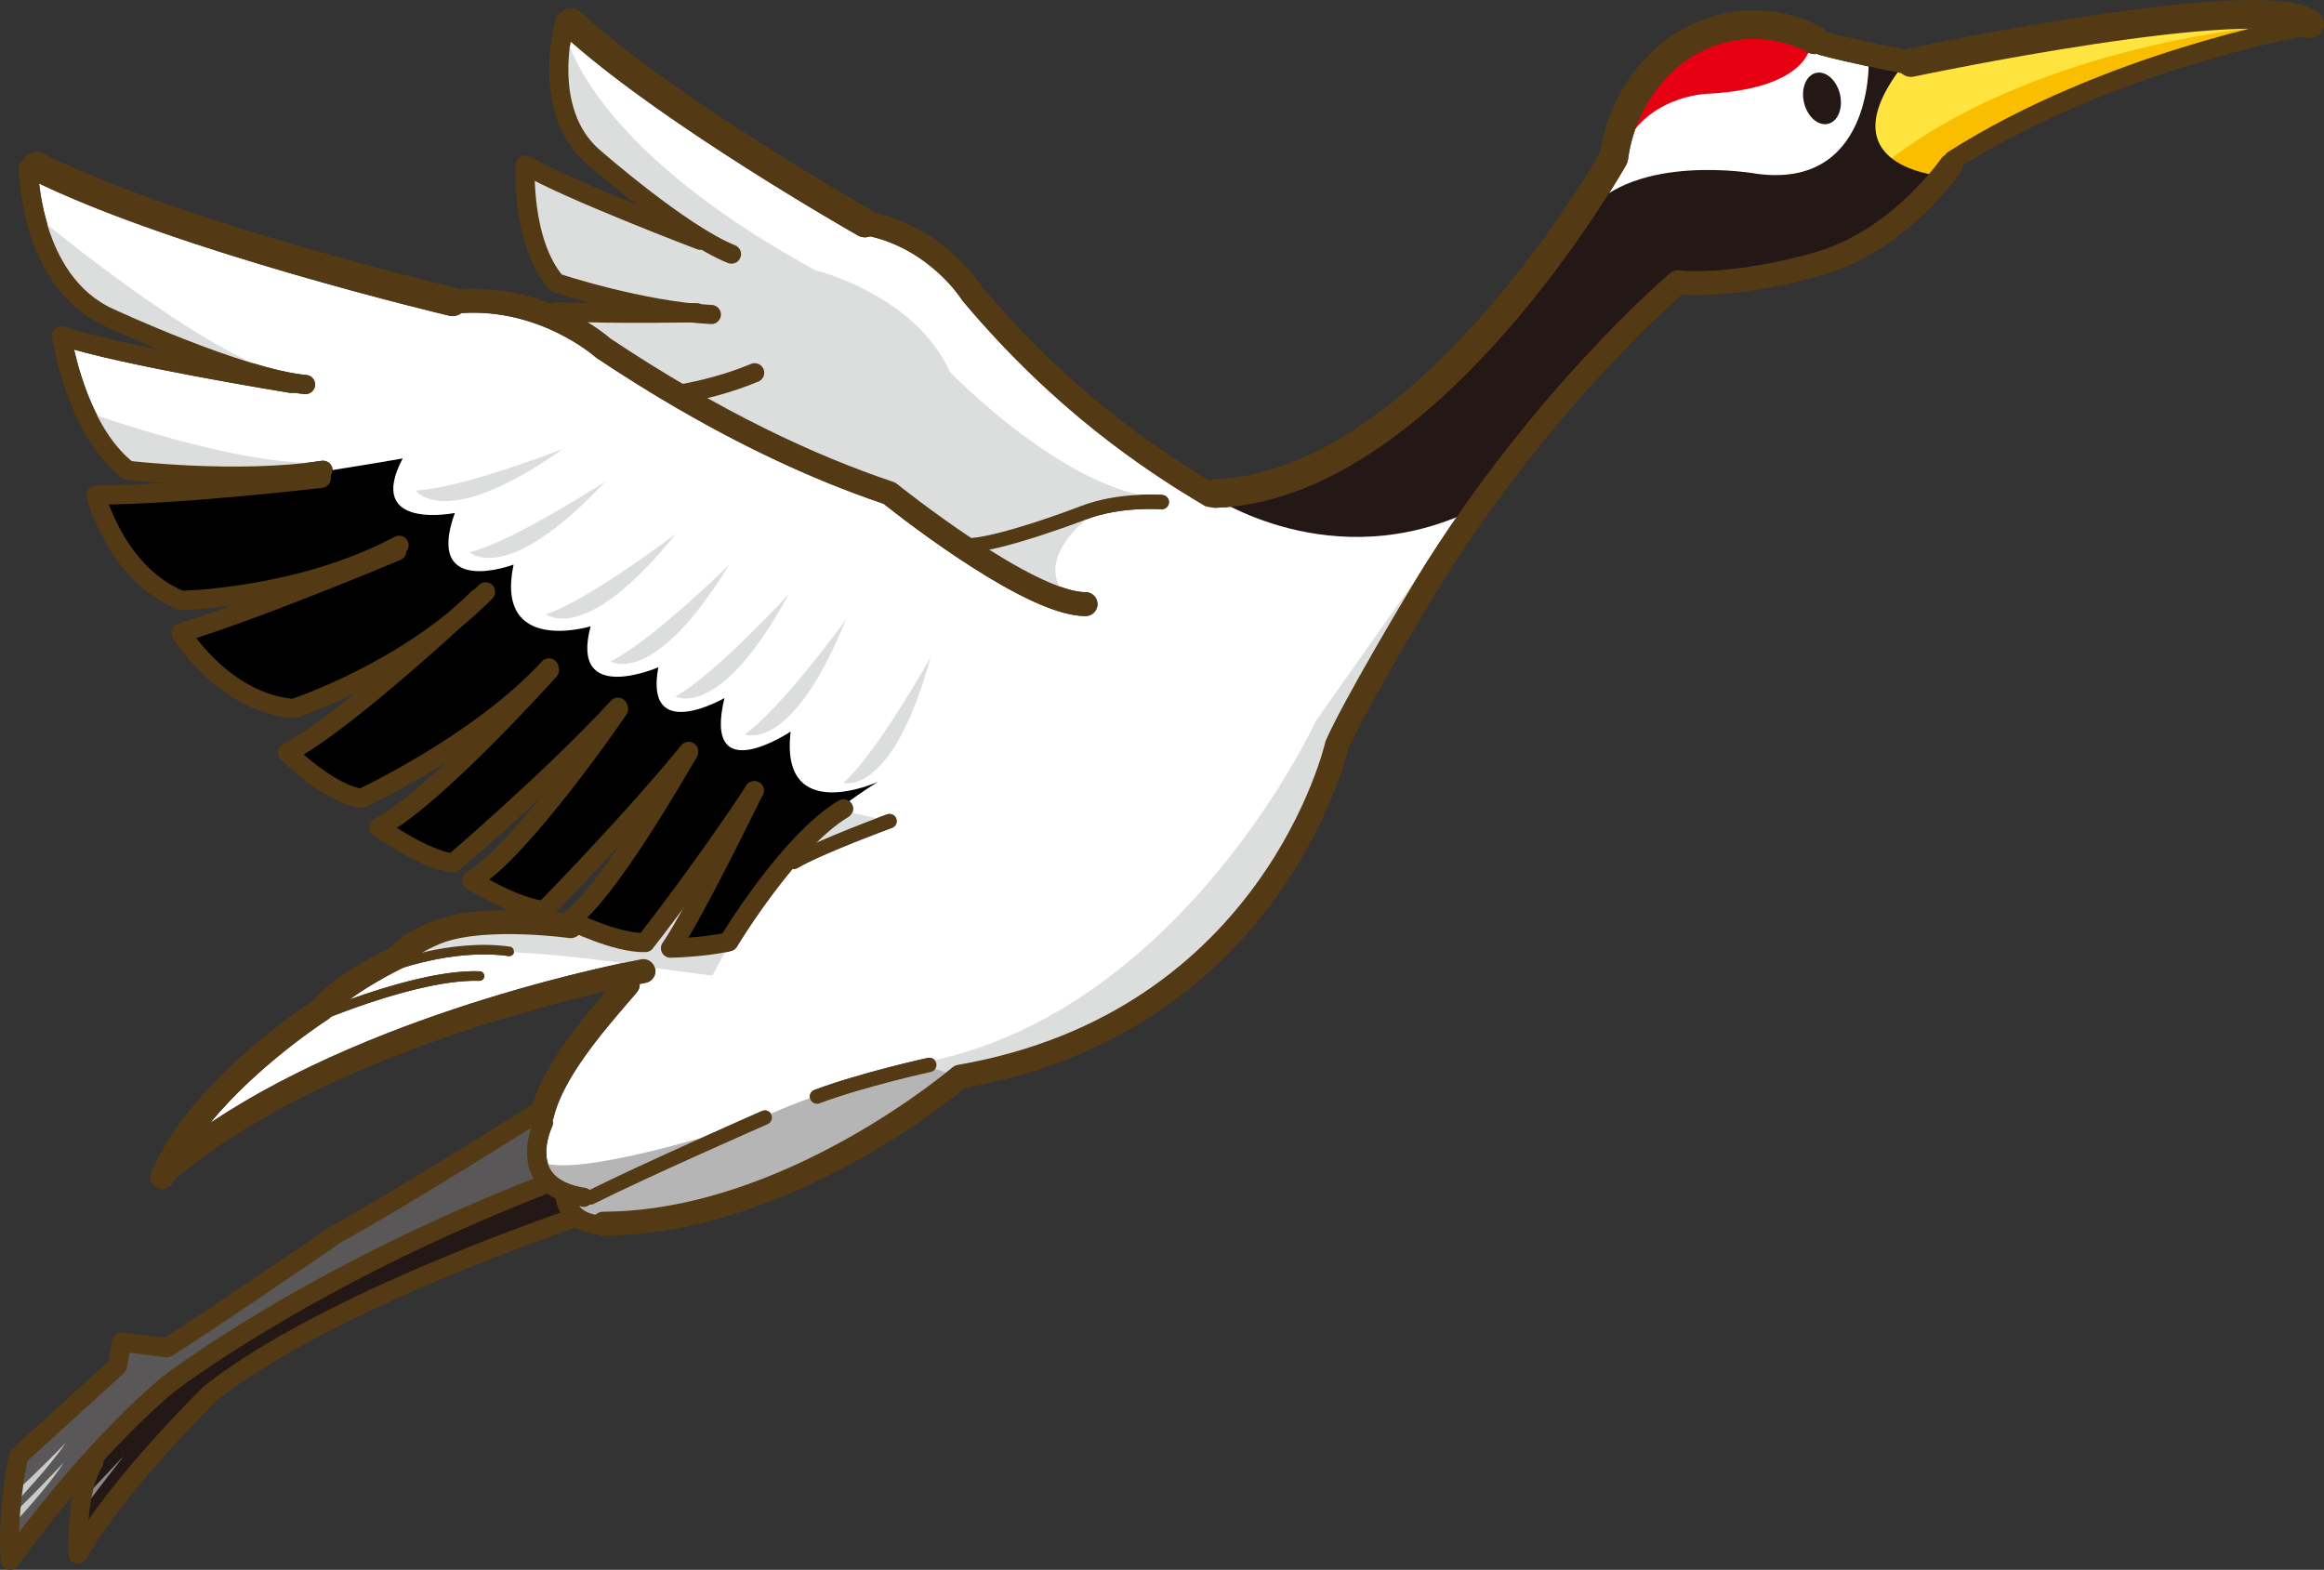 <?xml version="1.0" encoding="UTF-8"?><svg id="_レイヤー_1" xmlns="http://www.w3.org/2000/svg" width="235.71mm" height="159.23mm" viewBox="0 0 668.16 451.36"><rect x="0" y="0" width="668.16" height="451.36" fill="#333333" stroke="none"/><defs><style>.cls-1{fill:#898989;}.cls-1,.cls-2,.cls-3,.cls-4,.cls-5,.cls-6,.cls-7,.cls-8,.cls-9,.cls-10,.cls-11{stroke-width:0px;}.cls-2{fill:#231815;}.cls-12{stroke-width:2.75px;}.cls-12,.cls-13,.cls-14,.cls-15,.cls-16{fill:none;stroke:#543a14;stroke-linecap:round;stroke-linejoin:round;}.cls-4{fill:#c9caca;}.cls-13{stroke-width:4.12px;}.cls-5{fill:#ffe33f;}.cls-6{fill:#fff;}.cls-7{fill:#dcdddd;}.cls-8{fill:#595757;}.cls-9{fill:#b5b5b6;}.cls-14{stroke-width:6.87px;}.cls-10{fill:#fabe00;}.cls-11{fill:#e60012;}.cls-15{stroke-width:5.5px;}.cls-16{stroke-width:8.24px;}</style></defs><path class="cls-6" d="M173.47,348.38c51.42-.12,99.81-41.03,100.3-41.44.47-.4,1.04-.67,1.65-.77,86.94-15.09,105.42-91.95,105.6-92.73.05-.22.12-.43.21-.63,5.09-11.44,21.75-39.34,22.45-40.51,33.83-57.44,76.12-93.44,76.54-93.79.83-.7,1.88-.89,2.87-.7,17.88,1.22,39.42-5.47,39.67-5.55,21.28-6.44,35.16-26.4,35.3-26.6.33-.48.78-.81,1.26-1.06.21-.38.49-.72.88-.97,31.06-19.73,67.56-30.62,86.84-35.43-22.77.27-65.69,7.26-96.75,13.83-1.34.28-2.65-.12-3.6-.97-3.76-.75-15.65-3.14-23.54-5.26-.25-.07-.45-.22-.67-.33-.89.16-1.84.05-2.71-.41-3.92-2.11-17.91-8.27-33.79,1.52-.62.37-15.21,9.25-17.93,29.32-.07.52-.24,1.02-.49,1.47-1.74,3.09-34.61,60.77-79.14,86.48-12.21,7.05-25.31,11.7-38.88,12.15-.55.02-1.08-.08-1.57-.26-.62.01-1.25-.13-1.82-.47-17.12-10.15-42.95-27.29-69.35-58.75-.1-.12-.2-.26-.29-.4-.09-.15-9.05-14.19-26.38-18.17-1.1.41-2.36.38-3.47-.25-2.28-1.3-54.67-31.15-82.6-55.81-1.14,7.59-1.77,22.39,8.37,31.18.25.22,25.13,21.97,38.91,27.44,1.41.56,2.1,2.16,1.54,3.57-.24.6-.66,1.06-1.18,1.36-.7.41-1.58.5-2.39.18-2.34-.93-4.94-2.26-7.65-3.85-.43.05-.86.04-1.29-.13-1.42-.54-31.88-12.13-46.59-19.61.22,6.63,1.51,19.14,7.75,26.91,3.72,1.19,20.92,6.47,37.14,8.26.99-.02,1.61-.03,1.64-.03.47-.01.89.12,1.28.32,1.04.09,2.07.16,3.09.21,1.52.08,2.68,1.37,2.61,2.88-.05.97-.59,1.79-1.37,2.24-.44.26-.96.39-1.51.36-1.95-.1-3.94-.28-5.94-.49-4.63.08-16.81.24-29.37-.02,3.5,2.18,5.73,4.04,6.42,4.64,6.97,4.65,13.89,9,20.77,13.04,7.14-1.35,13.77-3.25,19.66-5.72,1.4-.59,3.01.07,3.6,1.47.54,1.29.02,2.76-1.16,3.44-.1.06-.21.11-.32.15-4.51,1.89-9.42,3.45-14.62,4.72,18.24,10.22,36.11,18.33,53.37,24.1.38.13.75.33,1.06.58,4.54,3.66,12.63,9.77,21.42,15.61,9.9-.89,31.33-9.14,31.56-9.23,10.69-4.13,22.84-3.21,23.35-3.17,1.13.09,1.98,1.08,1.89,2.22-.06.7-.46,1.3-1.02,1.62-.35.2-.76.3-1.19.27-.11,0-11.74-.88-21.53,2.91-.83.32-16.73,6.43-27.9,8.72,10.57,6.67,21.36,12.24,27.64,12.21,1.9,0,3.44,1.52,3.45,3.42,0,1.28-.69,2.4-1.72,2.99-.5.29-1.08.46-1.7.46-16.8.08-52.1-27.52-58.06-32.29-26.47-8.93-54.24-23.04-82.55-41.95-.14-.09-.27-.19-.39-.3-.16-.15-16.05-14.07-38.52-12.55-.14.1-.26.21-.41.29-.88.51-1.95.69-3.01.44-3.18-.76-76.72-18.31-117.92-38.02,1.01,8.94,5.06,28.59,21.2,36.01.37.17,37.37,17.35,55.65,19.07,1.51.14,2.62,1.48,2.48,2.99-.09.92-.62,1.69-1.37,2.12-.48.27-1.04.41-1.63.36-1.01-.09-2.07-.24-3.17-.41-.35.09-.73.12-1.12.05-1.88-.3-42.86-7-61.99-12.43,1.77,7.75,6.5,23.8,16.59,32.06,4.92.54,32.62,3.27,54.56-.07,1.5-.23,2.9.8,3.13,2.3.12.77-.12,1.49-.55,2.06.03.11.09.21.11.33.18,1.51-.91,2.87-2.41,3.05-.39.05-37.02,4.35-61.38,4.79,2.32,6.23,8.55,19.36,21.23,24.78,4.47-.15,35.07-1.7,60.91-15.49,1.34-.71,3-.21,3.72,1.13.56,1.04.35,2.26-.39,3.09-.04,1.03-.64,2-1.66,2.43-.37.16-35.44,14.91-58.71,22.47,4.05,5.28,13.86,16,27.57,17.46,3.7-1.27,26.25-9.46,45.68-25.43,3.65-3.33,5.96-5.5,6.05-5.59.18-.16.38-.25.58-.36.46-.44.93-.86,1.37-1.31,1.08-1.07,2.81-1.08,3.89,0,1.08,1.07,1.08,2.81.01,3.89-2.59,2.6-5.29,5.02-8.04,7.31-10.57,9.68-32.67,29.35-46.22,37.51,4.16,3.6,10.94,8.68,16.19,9.75,5.06-2.44,34.45-17.08,52.32-36.5,1.03-1.12,2.77-1.19,3.88-.16.58.53.86,1.25.88,1.98.24.87.09,1.83-.56,2.56-1.28,1.42-29.22,32.49-45.91,43.47,4.26,2.69,10.58,6.2,15.35,7.23,5.16-4.45,29.69-25.81,46.21-43.78,1.03-1.13,2.77-1.19,3.88-.16.41.38.63.85.75,1.35.43.86.43,1.91-.15,2.77-1.06,1.56-24.32,35.47-39.49,47.48,4.19,2.3,10.31,5.22,14.86,5.94,4.66-4.78,25.68-26.51,40.36-44.55.96-1.18,2.69-1.35,3.87-.4.81.66,1.11,1.68.93,2.64,0,.08,0,.16-.02.25,0,.01,0,.02-.01.03-.06.31-.15.62-.32.91l-.9,1.53c-9.67,16.42-21.53,35.66-30.61,44.6,4.4,1.85,10.78,4.12,15.39,4.37,3.56-4.59,17.93-23.34,30.42-42.45.06-.09.15-.14.22-.23.08-.08.15-.17.24-.24.9-.84,2.27-1.03,3.34-.33,1.27.83,1.63,2.53.8,3.81-.04.06-.08.11-.11.17-1.47,3.01-13.78,28.16-21.16,40.64,2.96-.22,6.68-.6,9.8-1.26,3.28-5.3,18.61-29.28,33.33-38.15,1.23-.72,2.99-.36,3.77.94.78,1.3.36,2.99-.94,3.77-3.01,1.82-6.09,4.39-9.1,7.34,8.73-3.89,19.59-7.87,20.19-8.09,1.07-.39,2.25.16,2.65,1.23.35.96-.05,2-.91,2.49-.1.06-.21.11-.32.15-.2.07-19.69,7.22-27.23,11.57-.42.24-.89.29-1.33.22-8.95,10.64-15.9,22.17-16.01,22.35-.24.4-.58.74-.98.97-.22.13-.46.22-.72.29-6.85,1.69-16.87,1.92-17.29,1.93-1.03.02-1.99-.54-2.48-1.45-.49-.91-.43-2.02.17-2.87,1.46-2.09,3.51-5.59,5.78-9.71-5.09,6.83-8.56,11.26-8.63,11.36-.22.28-.49.51-.79.69-.39.22-.82.35-1.28.36-6.08.21-14.46-2.9-19.28-4.95-.73.68-1.71,1.06-2.78.91-.23-.03-23.08-3.18-35.71,1.16-1.25.44-3.88,1.53-6.34,2.97,6.79-1.59,15.97-2.93,25.06-1.66.75.1,1.28.8,1.17,1.55-.06.44-.32.8-.67,1-.26.15-.56.21-.88.17-11.86-1.66-24.22,1.44-30.35,3.35-3.14,1.52-10.14,5.27-15.34,9.12,10.08-3.62,25.98-8.52,37.37-8.09.76.03,1.35.66,1.32,1.42-.02.49-.29.91-.69,1.14-.22.13-.47.19-.74.18-13.61-.5-34.76,7.22-42.67,10.33-.22.26-.45.51-.74.69-.26.16-19.95,12.79-33.93,29.84,49.31-33.07,120.61-46.44,123.92-47.05,1.87-.34,3.65.89,4,2.76.27,1.47-.44,2.89-1.66,3.6-.33.19-.7.33-1.1.41-.07.01-.7.13-1.72.34.04.84-.21,1.69-.8,2.38l-2.1,2.45c-7.67,8.9-19.26,22.35-21.86,33.69-.05.23-.19.42-.29.63.18.62.15,1.31-.15,1.94-.03.07-3.22,6.87-.63,11.84,1.54,2.96,4.97,4.88,10.19,5.7.49.08.9.31,1.26.6,14.96-7.5,49.21-22.55,49.56-22.7,1.04-.46,2.26.02,2.72,1.06.43.97.04,2.09-.85,2.61-.06.04-.13.07-.2.1-.35.15-35.46,15.57-49.97,22.91-.38.2-.79.22-1.19.17-.13.11-.23.26-.37.34-.53.3-1.15.43-1.8.33-.3-.05-.57-.12-.86-.17.85,1,2.29,2.03,4.73,2.46.6-.53,1.37-.88,2.23-.88ZM232.96,316.02c-.4-1.07.17-2.26,1.21-2.65,13.03-4.88,31.77-9.03,32.56-9.2,1.11-.24,2.21.46,2.46,1.57.2.9-.22,1.79-.98,2.23-.18.1-.37.18-.59.23-.19.04-19.25,4.26-32.01,9.04-1.07.4-2.25-.14-2.65-1.21Z"/><path class="cls-5" d="M655.08,7.92s-33.6-10.91-108.02,10.92c0,0-22.61,25.83,8.03,31.98l6.33-5.52s24.26-17.48,93.66-37.38Z"/><path class="cls-8" d="M156.31,318.88s-5.1,15.9,1.8,21.44c0,0-81.4,33.51-107.04,55.98,0,0-42.79,40.84-47.52,50.97,0,0-1.45-19,1.91-29.66l28.44-25.41.85-6.31,13.64,1.64,47.15-31.45,60.76-37.2Z"/><path class="cls-2" d="M158.79,339.66l5.93,9.8s-85.1,31.68-103.93,51.28c0,0-36.79,36.58-38.06,44.45,0,0-.59-18.43,3.94-26.6,0,0,26.39-36.05,132.12-78.93Z"/><path class="cls-11" d="M467.41,41.06c8.01-14.37,24.61-14.16,24.61-14.16,28.2-1.8,28.55-14.05,28.55-14.05-11.15-7.89-23.25-5.77-23.25-5.77-18.25,3.95-26.77,15.89-30.73,27l.81,6.99Z"/><path class="cls-4" d="M5.21,431.29s8.93-9.43,13.65-16.37c0,0-10.4,10.57-13.18,12.82l-.47,3.54Z"/><path class="cls-4" d="M4.55,437.45s9.23-9.84,13.76-16.91c0,0-10.61,11.19-13.32,13.52l-.44,3.38Z"/><polygon class="cls-1" points="23.87 431.02 35.55 418.64 22.59 435.49 23.87 431.02"/><path class="cls-7" d="M161.84,129.08s-29.29,11.43-42.27,11.93c0,0,8.12,12.16,42.27-11.93Z"/><path class="cls-7" d="M174.01,138.45s-26.33,17.17-38.94,20.31c0,0,10.43,10.25,38.94-20.31Z"/><path class="cls-7" d="M194.33,153.46s-25,19.07-37.34,23.13c0,0,11.16,9.45,37.34-23.13Z"/><path class="cls-7" d="M209.58,162.43s-22.36,22.11-34.07,27.72c0,0,12.28,7.95,34.07-27.72Z"/><path class="cls-7" d="M226.77,170.82s-21.2,23.22-32.61,29.42c0,0,12.67,7.31,32.61-29.42Z"/><path class="cls-7" d="M243.17,178.2s-18.43,25.48-29.06,32.93c0,0,13.41,5.83,29.06-32.93Z"/><path class="cls-7" d="M267.54,189.01s-15.35,27.44-25.06,36.08c0,0,14,4.23,25.06-36.08Z"/><path class="cls-10" d="M647.59,8.05s-64.22,6.1-105.56,38.88l11.52,4.25s51.5-30.85,94.04-43.14Z"/><path class="cls-2" d="M537.25,18.15s.95,36.35-32.25,31.8c0,0-34.74-6.3-49.21,11.54,0,0-51.83,81.76-107.91,80.82,0,0,35,24.21,76.11,4.05,0,0,24.04-35.3,57.36-64.85,0,0,49.62,6.26,76.94-30.93,0,0-33.39-2.35-11.86-30.91l-9.18-1.51Z"/><path class="cls-3" d="M115.75,131.82s-69.65,12.18-87.38,10.78c0,0,5.61,21.62,23.37,30.4l27.31-3.08-26.12,12.33s11.89,20.91,30.94,21.1l29.47-12.69s-12.06,15.98-29.76,25.3c0,0,10.85,12.85,20.27,13.55,0,0,22.11-10.43,34.95-20.37,0,0-11.64,18.27-28.88,28.4l19.62,10.86s24.44-19.52,35.62-31.39c0,0-5.61,14.96-28.73,35.52l18.89,9.29,29.88-29.16-20.04,32.14s14.51,7.31,19.75,6.09l22.72-28.44s-14.3,29.9-13.89,29.66,14.52-1.71,14.52-1.71c0,0,11.16-24.98,44.09-45.57,0,0-28.32,12.78-25.03-14.5,0,0-25.45,17.07-19.04-9.63,0,0-23.2,13.4-19-8.86,0,0-25.64,11.23-19.48-11.76,0,0-27.66,8.43-22.15-17.75,0,0-25.73,9.7-16.89-14.84,0,0-25.95,5.2-15-15.67Z"/><path class="cls-7" d="M12.2,63.43s50.06,41.7,73.68,45.52c0,0-41.08-7.61-59.72-20.65,0,0-15.36-13.54-13.96-24.86Z"/><path class="cls-7" d="M26.15,118.84s42.87,15.51,66.87,14.15c0,0-31.38,9.19-56.98,1.96,0,0-11.4-10.47-9.89-16.1Z"/><path class="cls-7" d="M162.69,9.79s5.71,31.87,71.74,67.92c0,0,28.58,6.9,38.69,29.23,0,0,32,33.22,59.06,36.11,0,0-20.79,4.07-25.12,6.18,0,0-25.19,8.59-28.89,8.35l-23.25-15.53s-77.77-31.65-94.82-51.56l32.37-1.64-33.74-8.29s-10.57-19.68-7.05-32.82l41.96,17.03s-25.65-19.7-29.69-28.07c0,0-7.22-15.93-1.26-26.91Z"/><path class="cls-9" d="M276.1,306.88s-25.04-1.16-62.24,16.89l-44.71,20.86-7.03,1.01s9.95,20.54,67.8-7.91c0,0,38.46-19.16,46.18-30.85Z"/><path class="cls-9" d="M209.64,324.74s-43.49,13.92-53.88,9.41c0,0,1.48,11.16,13.39,10.48,0,0,36.85-19.15,40.49-19.89Z"/><path class="cls-7" d="M417.01,152.38l-38.7,54.92s-38.95,84.84-114.1,98.45l9.99,3.34s41.66,1.17,84.98-46.96c0,0,20.94-29.26,26.52-51.74l31.31-58.01Z"/><polygon class="cls-7" points="242.17 233.01 254.71 235.92 229.35 246.01 242.17 233.01"/><path class="cls-7" d="M209.56,271.8l-4.78,8.71-19.73-2.62s-45.19-7.89-68.23-2.29c0,0-4.1-9.54,38.29-11.95l29.79,7.25,18.83-21.31-10.01,22.53,15.83-.32Z"/><path class="cls-7" d="M317.25,145.58s-23.74,14.76-9.02,27.42c0,0-18.66-6.68-30.06-15.43l18.95-5.65,20.14-6.34Z"/><path class="cls-16" d="M549.41,17.99s100.45-21.27,114.62-11.13"/><path class="cls-15" d="M661.04,7.87s-54.96,9.86-99.39,38.07"/><path class="cls-16" d="M521.71,11.43c-4.57-2.47-20.21-9.26-37.84,1.6,0,0-16.88,9.85-19.92,32.32,0,0-53.14,94.49-114.56,96.52"/><path class="cls-14" d="M548.52,17.91s-15.24-2.95-24.5-5.43"/><path class="cls-14" d="M560.87,47.6s-14.38,21.06-37.14,27.95c0,0-22.16,6.97-40.92,5.69"/><path class="cls-14" d="M130.09,86.77c25.51-2.8,43.29,13.27,43.29,13.27,32.11,21.45,59.82,34.22,82.32,41.75,0,0,39.76,31.99,56.38,31.91"/><path class="cls-16" d="M130.09,86.77S51.07,68.04,10.43,47.8"/><path class="cls-15" d="M8.13,48.22s.17,32.48,23.12,43.04c0,0,37.59,17.53,56.55,19.31"/><path class="cls-15" d="M83.71,110.24s-49.94-8.12-66.03-13.71c0,0,4.01,27.04,19.09,38.69,0,0,31.35,3.77,56.07,0"/><path class="cls-15" d="M92.38,137.53s-40.59,4.8-64.84,4.81c0,0,5.78,22.68,24.5,30.26,0,0,33.96-.49,62.71-15.83"/><path class="cls-14" d="M347.88,142.31c-17.92-10.62-43.18-27.86-68.47-58,0,0-10.2-16.58-30.74-20.2"/><path class="cls-16" d="M248.68,64.11S191.33,31.54,164.23,6.51"/><path class="cls-15" d="M162.35,6.32s-7.26,25.37,8.24,38.82c0,0,25.33,22.22,39.71,27.92"/><path class="cls-15" d="M201.32,69.07s-38.41-14.59-50.31-21.67c0,0-1.22,22.17,8.89,33.9,0,0,24.34,8.11,44.62,9.13"/><path class="cls-15" d="M195.07,113.39c7.03-1.22,14.6-3.17,21.9-6.22"/><path class="cls-15" d="M200.34,89.91s-21.73.51-40.41-.27"/><path class="cls-15" d="M114.06,158.46s-38.87,16.39-62.05,23.51c0,0,12.18,19.98,32.3,21.74,0,0,32.32-10.43,55.3-33.54"/><path class="cls-15" d="M137.59,171.9s-38.42,36.22-54.97,44.49c0,0,12.14,11.96,21.26,13.14,0,0,33.84-15.64,53.94-37.49"/><path class="cls-15" d="M157.95,192.72s-33.56,37.43-49.03,45.16c0,0,12.79,9.19,21.32,10.3,0,0,28.63-24.41,47.42-44.84"/><path class="cls-15" d="M177.86,203.88s-27.97,40.95-42.32,49.23c0,0,12.77,8.06,20.98,8.62,0,0,24.68-25.08,41.47-45.7"/><path class="cls-15" d="M197.94,216.34c-5.69,9.64-23.6,40.57-34.19,48.26,0,0,13.53,6.69,21.77,6.4,0,0,16.84-21.46,31.39-43.7"/><path class="cls-2" d="M518.67,29.51c.96,4.05,4.05,6.77,6.9,6.1,2.85-.68,4.38-4.51,3.42-8.55-.96-4.04-4.05-6.77-6.9-6.09-2.85.68-4.38,4.51-3.42,8.55Z"/><path class="cls-14" d="M482.42,81.13s-41.87,35.32-75.79,92.91c0,0-17.21,28.77-22.27,40.16,0,0-17.99,79.67-108.36,95.35,0,0-49.18,42.14-102.52,42.27"/><path class="cls-13" d="M334,144.37s-12.06-.97-22.44,3.04c0,0-24.97,9.65-34.21,9.44"/><path class="cls-15" d="M216.77,227.44s-17.44,35.81-24,45.18c0,0,10.05-.22,16.69-1.85,0,0,17.17-28.67,33.01-38.21"/><path class="cls-13" d="M255.69,236.1s-19.77,7.23-27.55,11.72"/><path class="cls-13" d="M267.18,306.18s-19.24,4.23-32.29,9.12"/><path class="cls-13" d="M219.87,321.33s-35.34,15.51-50.07,22.96"/><path class="cls-14" d="M180.46,283.07c-8,9.36-21.65,24.33-24.7,37.59"/><path class="cls-15" d="M156.19,322.79s-8.91,18.23,11.6,21.46"/><path class="cls-15" d="M162.6,344.87s1.06,7.32,11.11,7.34"/><path class="cls-14" d="M164.04,266.3s-23.75-3.35-37.32,1.32c0,0-8.59,2.98-12.32,7.51,0,0-16.75,8.09-21.87,15.01,0,0-34.84,22.1-45.89,48.31"/><path class="cls-14" d="M184.97,279.2s-88.59,16.24-136.77,57.15"/><path class="cls-12" d="M91.42,292.36s28.96-12.36,46.39-11.71"/><path class="cls-12" d="M111.39,278.32s17.88-7.18,34.99-4.79"/><path class="cls-15" d="M155.96,318.96s-39.64,25.12-59.24,35.84c0,0-38.65,26.54-48.76,32.7l-12.96-1.62-1.23,6.89-28.35,25.8s-3.53,14.72-2.49,30.05c0,0,21.63-30.69,45.53-50.67,0,0,39.54-30.63,107.22-57.03"/><path class="cls-15" d="M164.71,350.34s-70.35,23.5-104.26,50.3c0,0-26.42,25.8-38.06,46.18,0,0-.6-18.51,4.6-26.39"/></svg>